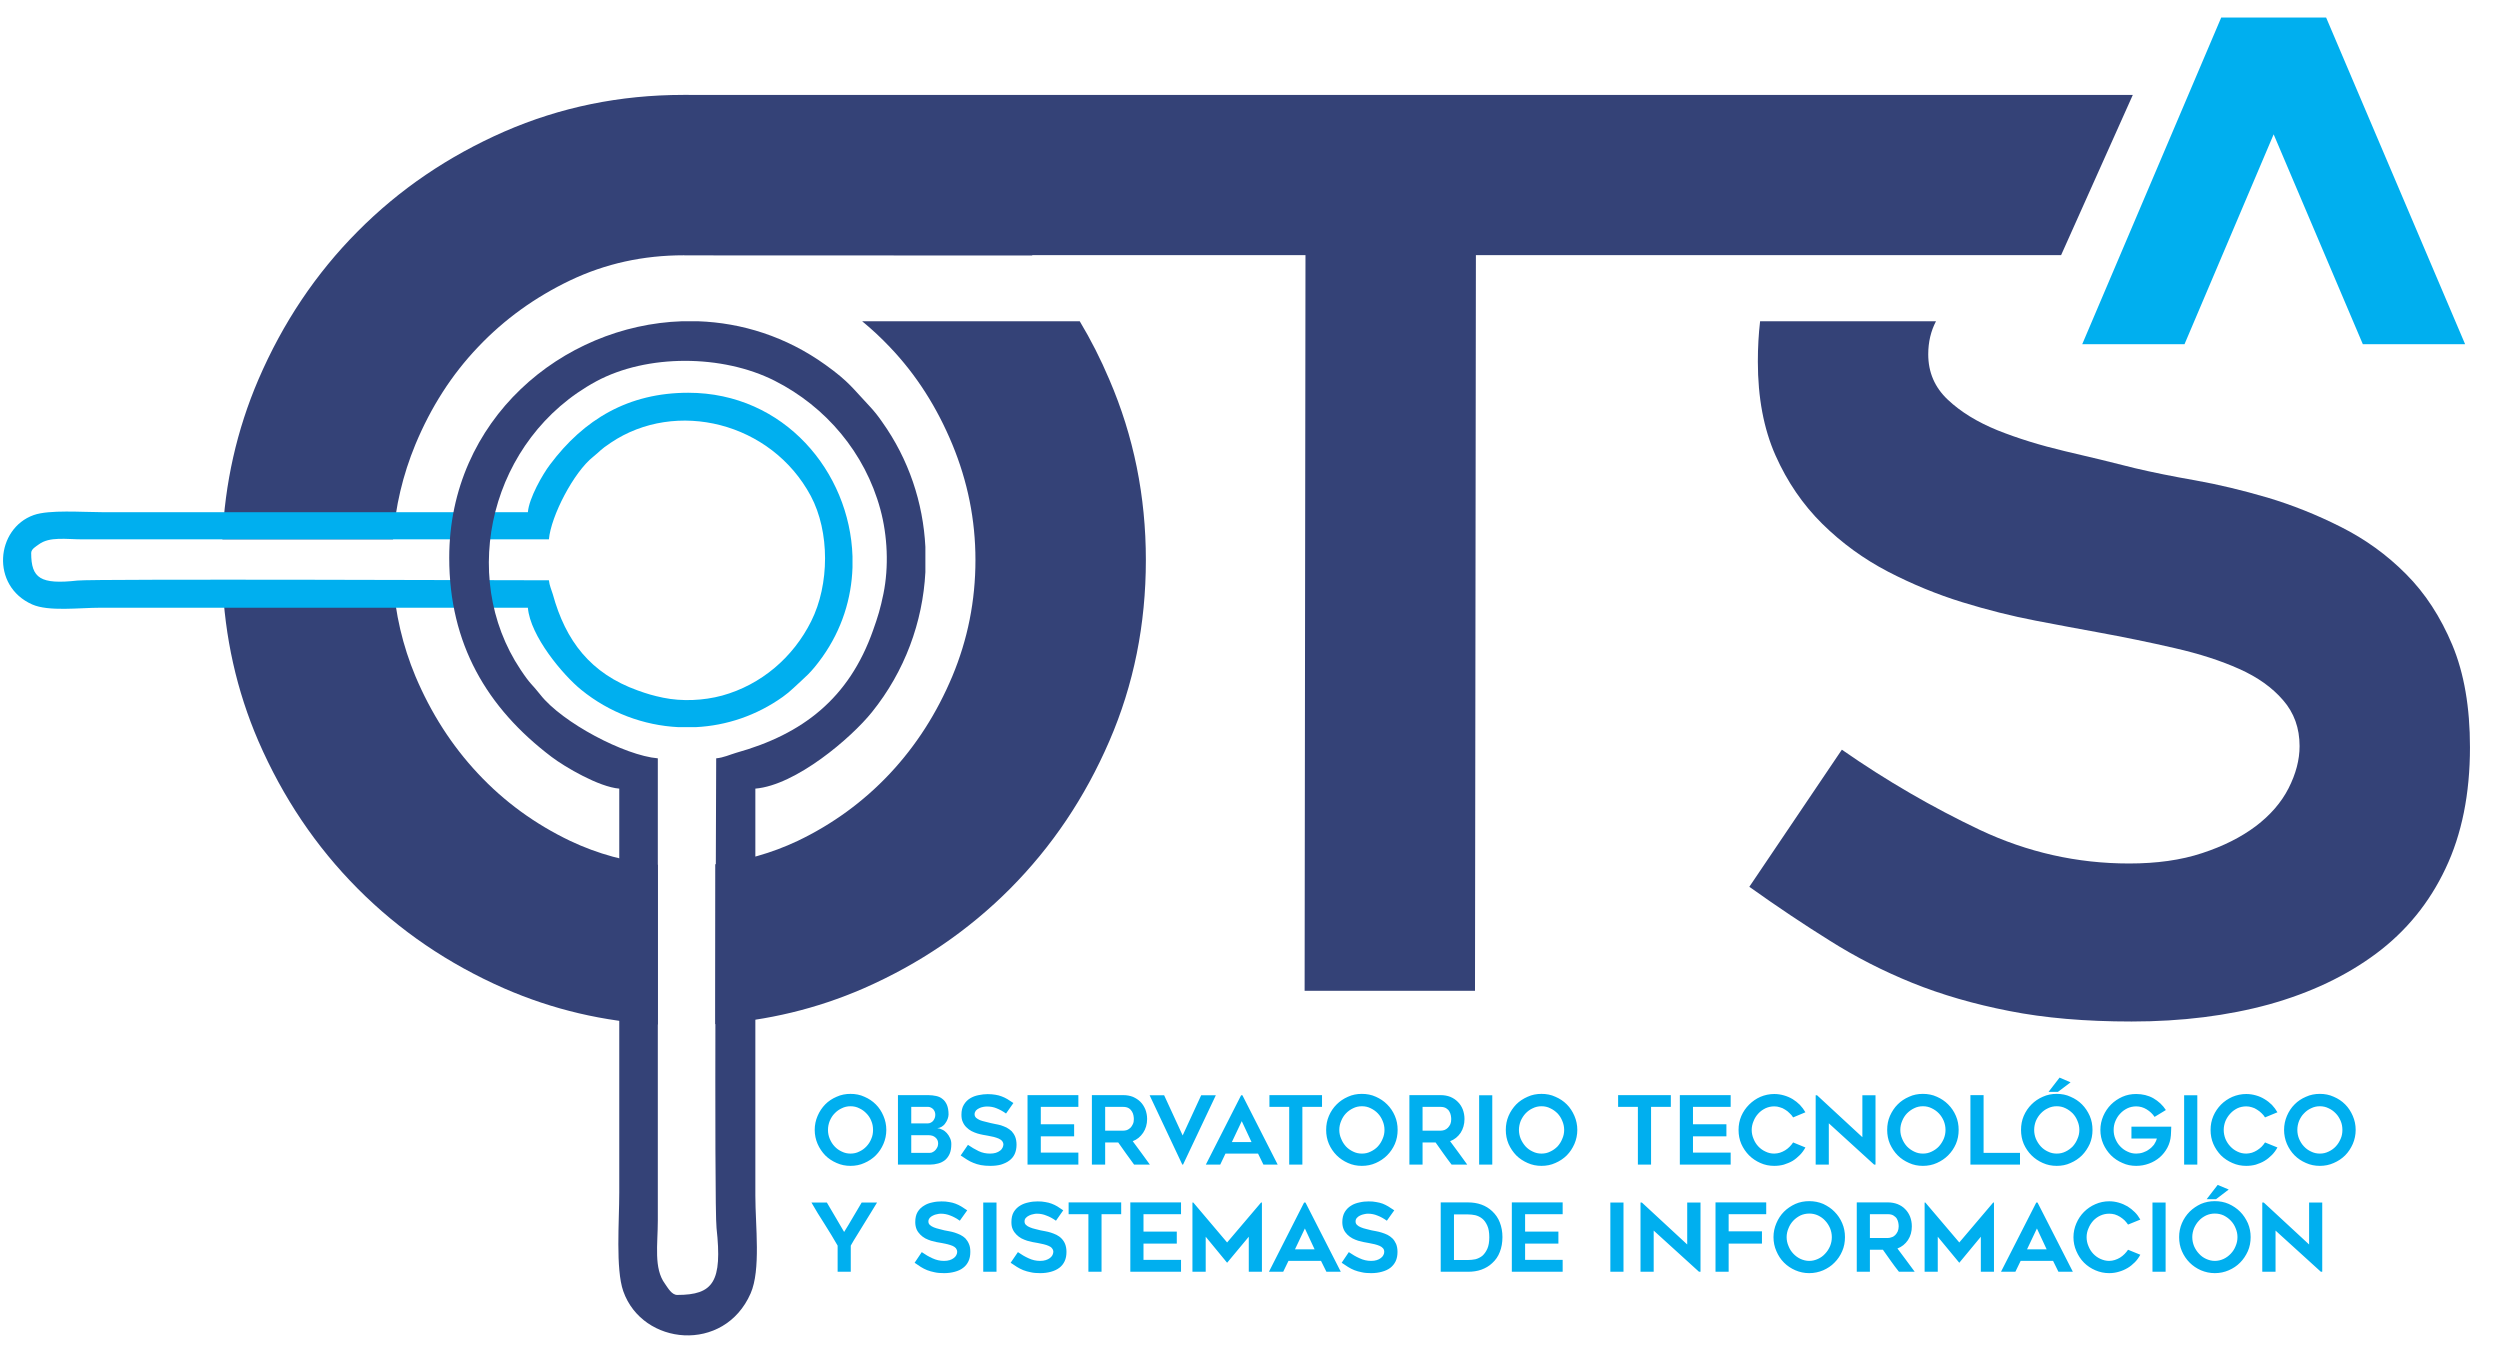 <svg xmlns="http://www.w3.org/2000/svg" xmlns:xlink="http://www.w3.org/1999/xlink" width="78" height="42" version="1.1" style=""><rect id="backgroundrect" width="100%" height="100%" x="0" y="0" fill="none" stroke="none" style="" class=""/>

<g class="currentLayer" style=""><title>Layer 1</title><g id="surface1" class="">
<path style=" stroke:none;fill-rule:nonzero;fill:rgb(20.392%,25.882%,46.667%);fill-opacity:1;" d="M20.524,31.965 C18.845,31.875 17.247,31.5 15.735,30.84 C13.989,30.074 12.462,29.035 11.161,27.726 C9.856,26.414 8.825,24.879 8.063,23.125 C7.384,21.551 7.009,19.879 6.938,18.101 L12.263,18.101 C12.329,19.144 12.563,20.144 12.962,21.101 C13.446,22.246 14.091,23.258 14.915,24.137 C15.735,25.015 16.7,25.715 17.794,26.238 C18.653,26.644 19.563,26.894 20.524,26.98 zM6.938,16.828 C7.013,15.078 7.388,13.414 8.063,11.84 C8.825,10.07 9.856,8.531 11.161,7.219 C12.462,5.906 13.989,4.871 15.735,4.105 C17.481,3.344 19.345,2.961 21.317,2.961 C23.321,2.961 25.192,3.344 26.938,4.105 C28.688,4.871 30.212,5.906 31.516,7.219 C31.759,7.461 31.989,7.711 32.212,7.969 C28.587,7.969 24.962,7.965 21.337,7.965 C20.071,7.965 18.895,8.222 17.794,8.746 C16.7,9.269 15.735,9.961 14.915,10.828 C14.091,11.691 13.446,12.703 12.962,13.863 C12.567,14.82 12.333,15.808 12.263,16.828 zM22.317,26.965 C23.216,26.863 24.071,26.621 24.884,26.238 C25.977,25.715 26.938,25.015 27.763,24.137 C28.587,23.258 29.231,22.246 29.712,21.101 C30.192,19.953 30.434,18.746 30.434,17.472 C30.434,16.222 30.192,15.023 29.712,13.863 C29.231,12.703 28.587,11.691 27.763,10.828 C27.489,10.539 27.204,10.273 26.899,10.023 L33.688,10.023 C34.032,10.597 34.341,11.203 34.61,11.84 C35.372,13.609 35.751,15.484 35.751,17.472 C35.751,19.484 35.372,21.367 34.61,23.125 C33.852,24.879 32.821,26.414 31.516,27.726 C30.212,29.035 28.688,30.074 26.938,30.84 C25.485,31.472 23.946,31.844 22.317,31.953 zM22.317,26.965 " id="svg_1"/>
<path style=" stroke:none;fill-rule:nonzero;fill:rgb(20.392%,25.882%,46.667%);fill-opacity:1;" d="M54.579,27.668 L57.466,23.39 C58.856,24.359 60.294,25.191 61.774,25.894 C63.259,26.594 64.809,26.941 66.427,26.941 C67.29,26.941 68.048,26.836 68.708,26.617 C69.364,26.402 69.923,26.121 70.38,25.777 C70.833,25.433 71.177,25.039 71.403,24.594 C71.63,24.148 71.747,23.711 71.747,23.277 C71.747,22.715 71.575,22.238 71.231,21.844 C70.891,21.449 70.434,21.125 69.864,20.871 C69.298,20.617 68.626,20.398 67.852,20.222 C67.079,20.043 66.278,19.879 65.442,19.726 C64.884,19.625 64.239,19.504 63.505,19.363 C62.77,19.222 62.009,19.031 61.223,18.789 C60.438,18.547 59.669,18.23 58.907,17.836 C58.149,17.441 57.466,16.945 56.856,16.344 C56.251,15.746 55.763,15.035 55.395,14.207 C55.028,13.379 54.845,12.406 54.845,11.285 C54.845,10.844 54.868,10.426 54.915,10.023 L60.403,10.023 C60.243,10.328 60.161,10.672 60.161,11.054 C60.161,11.617 60.364,12.086 60.77,12.469 C61.173,12.851 61.692,13.168 62.325,13.426 C62.958,13.679 63.657,13.894 64.415,14.074 C65.177,14.25 65.911,14.429 66.618,14.609 C67.149,14.734 67.778,14.863 68.497,14.988 C69.22,15.117 69.966,15.297 70.739,15.523 C71.513,15.754 72.278,16.058 73.036,16.441 C73.798,16.824 74.473,17.312 75.067,17.91 C75.665,18.508 76.145,19.246 76.513,20.125 C76.88,21.004 77.063,22.066 77.063,23.316 C77.063,24.765 76.809,26.027 76.302,27.094 C75.798,28.164 75.075,29.051 74.138,29.75 C73.2,30.449 72.087,30.976 70.798,31.336 C69.505,31.691 68.075,31.871 66.505,31.871 C65.059,31.871 63.79,31.762 62.688,31.543 C61.587,31.328 60.579,31.035 59.669,30.668 C58.755,30.297 57.895,29.859 57.087,29.347 C56.274,28.84 55.438,28.281 54.579,27.668 zM54.579,27.668 " id="svg_2"/>
<path style=" stroke:none;fill-rule:nonzero;fill:rgb(20.392%,25.882%,46.667%);fill-opacity:1;" d="M46.048,7.961 L46.02,30.914 L40.704,30.914 L40.731,7.961 L21.348,7.961 L21.317,2.961 L66.544,2.961 L64.306,7.961 zM46.048,7.961 " id="svg_3"/>
<path style=" stroke:none;fill-rule:evenodd;fill:rgb(0%,68.627%,93.725%);fill-opacity:1;" d="M21.473,12.254 C19.61,12.254 18.22,13.078 17.157,14.5 C16.934,14.793 16.505,15.539 16.47,15.98 L3.188,15.98 C2.567,15.98 1.536,15.898 1.052,16.07 C-0.128,16.488 -0.3,18.281 1.005,18.859 C1.516,19.086 2.47,18.961 3.13,18.961 L16.47,18.961 C16.544,19.847 17.567,21.062 18.13,21.519 C19.013,22.238 20.083,22.633 21.165,22.687 L21.708,22.687 C22.665,22.64 23.606,22.324 24.423,21.742 C24.556,21.644 24.645,21.574 24.763,21.461 C25.138,21.105 25.282,21.023 25.657,20.5 C26.27,19.637 26.567,18.668 26.598,17.703 L26.598,17.355 C26.513,14.73 24.47,12.254 21.473,12.254 zM17.126,18.105 C16.298,18.105 2.899,18.058 2.419,18.113 C1.259,18.242 0.973,18.043 0.973,17.254 C0.973,17.129 1.122,17.051 1.212,16.984 C1.552,16.734 2.063,16.828 2.583,16.828 L17.126,16.828 C17.188,16.105 17.899,14.73 18.509,14.25 C18.743,14.062 18.708,14.047 19.052,13.816 C21.091,12.441 24.067,13.172 25.298,15.476 C25.891,16.59 25.884,18.238 25.309,19.383 C24.747,20.512 23.747,21.367 22.528,21.703 C21.95,21.859 21.278,21.89 20.692,21.769 C20.376,21.703 20.192,21.648 19.899,21.543 C18.427,21.015 17.649,20 17.247,18.539 C17.208,18.406 17.141,18.265 17.126,18.105 zM17.126,18.105 " id="svg_4"/>
<path style=" stroke:none;fill-rule:evenodd;fill:rgb(20.392%,25.882%,46.667%);fill-opacity:1;" d="M14.016,17.402 C14.016,20.086 15.188,22.086 17.212,23.617 C17.63,23.933 18.688,24.554 19.321,24.605 L19.321,37.211 C19.321,38.105 19.204,39.594 19.446,40.285 C20.044,41.988 22.598,42.23 23.419,40.355 C23.743,39.617 23.567,38.25 23.567,37.301 L23.567,24.605 C24.829,24.5 26.556,23.027 27.204,22.219 C28.231,20.945 28.79,19.406 28.872,17.851 L28.872,17.062 C28.802,15.687 28.356,14.332 27.52,13.16 C27.384,12.965 27.286,12.84 27.126,12.668 C26.614,12.129 26.501,11.918 25.755,11.383 C24.524,10.5 23.145,10.07 21.774,10.023 L21.282,10.023 C17.54,10.148 14.016,13.09 14.016,17.402 zM22.345,23.66 C22.345,24.851 22.278,37.629 22.356,38.316 C22.54,39.992 22.259,40.402 21.13,40.402 C20.958,40.402 20.841,40.187 20.747,40.054 C20.391,39.57 20.524,38.832 20.524,38.082 L20.524,23.66 C19.497,23.574 17.54,22.547 16.856,21.672 C16.591,21.332 16.567,21.383 16.239,20.89 C14.282,17.953 15.321,13.672 18.602,11.898 C20.188,11.043 22.536,11.054 24.169,11.879 C25.774,12.691 26.989,14.133 27.466,15.887 C27.692,16.715 27.735,17.683 27.563,18.527 C27.47,18.984 27.388,19.25 27.239,19.668 C26.489,21.793 25.04,22.91 22.966,23.488 C22.778,23.543 22.571,23.64 22.345,23.66 zM22.345,23.66 " id="svg_5"/>
<path style=" stroke:none;fill-rule:nonzero;fill:rgb(0%,68.627%,93.725%);fill-opacity:1;" d="M26.536,36.375 C26.384,36.375 26.239,36.347 26.102,36.285 C25.966,36.226 25.848,36.148 25.747,36.047 C25.649,35.945 25.567,35.824 25.509,35.691 C25.45,35.554 25.419,35.406 25.419,35.254 C25.419,35.097 25.45,34.953 25.509,34.816 C25.567,34.679 25.649,34.558 25.747,34.457 C25.848,34.355 25.966,34.277 26.102,34.219 C26.239,34.156 26.384,34.129 26.536,34.129 C26.688,34.129 26.837,34.156 26.97,34.219 C27.106,34.277 27.223,34.355 27.325,34.457 C27.427,34.558 27.505,34.679 27.563,34.816 C27.622,34.953 27.653,35.097 27.653,35.254 C27.653,35.406 27.622,35.554 27.563,35.691 C27.505,35.824 27.427,35.945 27.325,36.047 C27.223,36.148 27.106,36.226 26.97,36.285 C26.837,36.347 26.688,36.375 26.536,36.375 zM26.536,34.515 C26.438,34.515 26.348,34.535 26.263,34.578 C26.177,34.617 26.102,34.672 26.04,34.738 C25.973,34.804 25.927,34.883 25.888,34.972 C25.852,35.062 25.833,35.156 25.833,35.254 C25.833,35.351 25.852,35.445 25.888,35.531 C25.927,35.621 25.973,35.699 26.04,35.769 C26.102,35.836 26.177,35.89 26.263,35.929 C26.348,35.972 26.438,35.992 26.536,35.992 C26.634,35.992 26.727,35.972 26.809,35.929 C26.895,35.89 26.97,35.836 27.032,35.769 C27.098,35.699 27.149,35.621 27.184,35.531 C27.223,35.445 27.239,35.351 27.239,35.254 C27.239,35.156 27.223,35.062 27.184,34.972 C27.149,34.883 27.098,34.804 27.032,34.738 C26.97,34.672 26.895,34.617 26.809,34.578 C26.727,34.535 26.634,34.515 26.536,34.515 zM29.595,34.773 C29.595,34.816 29.583,34.863 29.567,34.91 C29.548,34.961 29.524,35.008 29.493,35.047 C29.466,35.09 29.427,35.125 29.384,35.152 C29.341,35.179 29.294,35.195 29.243,35.199 C29.298,35.203 29.348,35.219 29.399,35.246 C29.454,35.269 29.501,35.308 29.54,35.351 C29.583,35.398 29.614,35.449 29.641,35.508 C29.669,35.566 29.681,35.629 29.681,35.695 C29.681,35.816 29.665,35.914 29.63,35.996 C29.595,36.078 29.544,36.144 29.485,36.195 C29.423,36.242 29.352,36.281 29.27,36.301 C29.188,36.324 29.102,36.336 29.013,36.336 L28.016,36.336 L28.016,34.168 L28.966,34.168 C29.052,34.168 29.13,34.179 29.208,34.195 C29.286,34.211 29.352,34.242 29.407,34.289 C29.466,34.332 29.509,34.394 29.544,34.472 C29.575,34.547 29.595,34.648 29.595,34.773 zM29.013,35.969 C29.048,35.969 29.079,35.961 29.11,35.941 C29.141,35.926 29.169,35.902 29.192,35.875 C29.216,35.847 29.235,35.812 29.251,35.781 C29.263,35.746 29.27,35.711 29.27,35.676 C29.27,35.601 29.243,35.539 29.188,35.492 C29.134,35.441 29.059,35.418 28.966,35.418 L28.431,35.418 L28.431,35.969 zM28.431,35.051 L28.934,35.051 C28.977,35.051 29.013,35.043 29.04,35.027 C29.071,35.012 29.098,34.992 29.118,34.965 C29.138,34.937 29.153,34.91 29.165,34.879 C29.177,34.844 29.181,34.812 29.181,34.781 C29.181,34.75 29.177,34.719 29.165,34.687 C29.153,34.66 29.138,34.633 29.118,34.609 C29.098,34.59 29.075,34.57 29.048,34.558 C29.02,34.543 28.993,34.535 28.966,34.535 L28.431,34.535 zM29.973,36.051 L30.2,35.719 C30.306,35.793 30.419,35.859 30.532,35.914 C30.645,35.969 30.766,35.992 30.891,35.992 C30.958,35.992 31.016,35.984 31.067,35.969 C31.122,35.953 31.165,35.929 31.2,35.902 C31.235,35.879 31.259,35.847 31.278,35.812 C31.294,35.777 31.306,35.742 31.306,35.711 C31.306,35.668 31.29,35.629 31.266,35.597 C31.239,35.57 31.204,35.543 31.157,35.523 C31.114,35.504 31.063,35.488 31.005,35.472 C30.942,35.461 30.88,35.445 30.817,35.433 C30.774,35.426 30.723,35.418 30.665,35.406 C30.61,35.394 30.552,35.383 30.489,35.363 C30.431,35.344 30.368,35.32 30.309,35.289 C30.251,35.258 30.2,35.219 30.153,35.172 C30.106,35.129 30.067,35.07 30.04,35.008 C30.009,34.945 29.997,34.867 29.997,34.781 C29.997,34.656 30.02,34.551 30.071,34.469 C30.122,34.383 30.188,34.316 30.266,34.269 C30.348,34.219 30.434,34.187 30.532,34.168 C30.63,34.148 30.723,34.137 30.813,34.137 C30.903,34.137 30.985,34.144 31.056,34.156 C31.126,34.168 31.192,34.183 31.251,34.207 C31.313,34.23 31.372,34.258 31.431,34.293 C31.485,34.328 31.548,34.367 31.618,34.414 L31.388,34.742 C31.286,34.668 31.188,34.617 31.091,34.578 C30.997,34.539 30.899,34.523 30.794,34.523 C30.759,34.523 30.72,34.527 30.677,34.535 C30.63,34.543 30.587,34.558 30.548,34.578 C30.509,34.597 30.473,34.621 30.446,34.652 C30.423,34.683 30.407,34.722 30.407,34.765 C30.407,34.808 30.423,34.844 30.454,34.875 C30.485,34.902 30.524,34.926 30.575,34.949 C30.626,34.969 30.677,34.984 30.735,34.996 C30.794,35.012 30.852,35.023 30.907,35.039 C30.95,35.051 30.997,35.058 31.052,35.07 C31.11,35.078 31.165,35.094 31.227,35.109 C31.286,35.129 31.345,35.152 31.403,35.179 C31.462,35.211 31.516,35.25 31.563,35.293 C31.606,35.34 31.645,35.398 31.673,35.465 C31.7,35.535 31.716,35.617 31.716,35.715 C31.716,35.824 31.696,35.922 31.657,36.008 C31.618,36.09 31.563,36.156 31.489,36.211 C31.419,36.265 31.329,36.304 31.231,36.336 C31.13,36.363 31.02,36.375 30.899,36.375 C30.786,36.375 30.688,36.367 30.602,36.351 C30.516,36.332 30.438,36.312 30.368,36.281 C30.298,36.254 30.231,36.219 30.169,36.179 C30.106,36.14 30.044,36.097 29.973,36.051 zM32.473,34.535 L32.473,35.078 L33.513,35.078 L33.513,35.453 L32.473,35.453 L32.473,35.961 L33.645,35.961 L33.645,36.336 L32.059,36.336 L32.059,34.168 L33.645,34.168 L33.645,34.535 zM34.481,36.336 L34.067,36.336 L34.067,34.168 L35.048,34.168 C35.157,34.168 35.259,34.187 35.348,34.222 C35.438,34.262 35.516,34.312 35.583,34.379 C35.649,34.445 35.696,34.523 35.735,34.613 C35.77,34.707 35.79,34.804 35.79,34.914 C35.79,35.078 35.747,35.222 35.665,35.344 C35.583,35.465 35.477,35.554 35.341,35.605 C35.52,35.847 35.7,36.09 35.876,36.336 L35.384,36.336 C35.302,36.222 35.216,36.109 35.134,35.992 C35.052,35.879 34.97,35.762 34.888,35.644 L34.481,35.644 zM34.481,35.277 L35.044,35.277 C35.083,35.277 35.122,35.269 35.161,35.258 C35.2,35.242 35.235,35.219 35.27,35.187 C35.298,35.156 35.325,35.121 35.345,35.074 C35.368,35.027 35.376,34.976 35.376,34.914 C35.376,34.883 35.372,34.847 35.364,34.801 C35.356,34.758 35.341,34.719 35.317,34.679 C35.294,34.64 35.263,34.605 35.22,34.578 C35.177,34.551 35.118,34.535 35.044,34.535 L34.481,34.535 zM37.934,34.172 L36.911,36.336 L36.888,36.336 L35.868,34.172 L36.321,34.172 L36.899,35.426 L37.477,34.172 zM37.622,36.336 L38.723,34.172 L38.763,34.172 L39.864,36.336 L39.419,36.336 L39.251,35.992 L38.235,35.992 L38.071,36.336 zM38.434,35.633 L39.048,35.633 L38.743,34.98 zM41.247,34.535 L40.634,34.535 L40.634,36.336 L40.223,36.336 L40.223,34.535 L39.606,34.535 L39.606,34.168 L41.247,34.168 zM42.489,36.375 C42.337,36.375 42.192,36.347 42.056,36.285 C41.923,36.226 41.806,36.148 41.704,36.047 C41.602,35.945 41.52,35.824 41.462,35.691 C41.403,35.554 41.376,35.406 41.376,35.254 C41.376,35.097 41.403,34.953 41.462,34.816 C41.52,34.679 41.602,34.558 41.704,34.457 C41.806,34.355 41.923,34.277 42.056,34.219 C42.192,34.156 42.337,34.129 42.489,34.129 C42.645,34.129 42.79,34.156 42.927,34.219 C43.059,34.277 43.177,34.355 43.278,34.457 C43.38,34.558 43.462,34.679 43.52,34.816 C43.579,34.953 43.606,35.097 43.606,35.254 C43.606,35.406 43.579,35.554 43.52,35.691 C43.462,35.824 43.38,35.945 43.278,36.047 C43.177,36.148 43.059,36.226 42.927,36.285 C42.79,36.347 42.645,36.375 42.489,36.375 zM42.493,34.515 C42.391,34.515 42.302,34.535 42.216,34.578 C42.134,34.617 42.056,34.672 41.993,34.738 C41.931,34.804 41.88,34.883 41.845,34.972 C41.806,35.062 41.786,35.156 41.786,35.254 C41.786,35.351 41.806,35.445 41.845,35.531 C41.88,35.621 41.931,35.699 41.993,35.769 C42.056,35.836 42.134,35.89 42.216,35.929 C42.302,35.972 42.391,35.992 42.493,35.992 C42.591,35.992 42.681,35.972 42.766,35.929 C42.848,35.89 42.927,35.836 42.989,35.769 C43.052,35.699 43.102,35.621 43.138,35.531 C43.177,35.445 43.196,35.351 43.196,35.254 C43.196,35.156 43.177,35.062 43.138,34.972 C43.102,34.883 43.052,34.804 42.989,34.738 C42.927,34.672 42.848,34.617 42.766,34.578 C42.681,34.535 42.591,34.515 42.493,34.515 zM44.384,36.336 L43.973,36.336 L43.973,34.168 L44.95,34.168 C45.059,34.168 45.161,34.187 45.251,34.222 C45.345,34.262 45.419,34.312 45.485,34.379 C45.552,34.445 45.602,34.523 45.638,34.613 C45.673,34.707 45.692,34.804 45.692,34.914 C45.692,35.078 45.649,35.222 45.571,35.344 C45.489,35.465 45.38,35.554 45.243,35.605 C45.423,35.847 45.602,36.09 45.778,36.336 L45.29,36.336 C45.204,36.222 45.118,36.109 45.036,35.992 C44.954,35.879 44.872,35.762 44.79,35.644 L44.384,35.644 zM44.384,35.277 L44.95,35.277 C44.985,35.277 45.024,35.269 45.063,35.258 C45.106,35.242 45.141,35.219 45.173,35.187 C45.204,35.156 45.227,35.121 45.251,35.074 C45.27,35.027 45.278,34.976 45.278,34.914 C45.278,34.883 45.274,34.847 45.266,34.801 C45.259,34.758 45.243,34.719 45.22,34.679 C45.2,34.64 45.165,34.605 45.122,34.578 C45.079,34.551 45.02,34.535 44.95,34.535 L44.384,34.535 zM46.559,36.336 L46.149,36.336 L46.149,34.172 L46.559,34.172 zM48.095,36.375 C47.942,36.375 47.798,36.347 47.661,36.285 C47.528,36.226 47.407,36.148 47.306,36.047 C47.208,35.945 47.126,35.824 47.067,35.691 C47.009,35.554 46.981,35.406 46.981,35.254 C46.981,35.097 47.009,34.953 47.067,34.816 C47.126,34.679 47.208,34.558 47.306,34.457 C47.407,34.355 47.528,34.277 47.661,34.219 C47.798,34.156 47.942,34.129 48.095,34.129 C48.247,34.129 48.395,34.156 48.528,34.219 C48.665,34.277 48.782,34.355 48.884,34.457 C48.985,34.558 49.063,34.679 49.122,34.816 C49.181,34.953 49.212,35.097 49.212,35.254 C49.212,35.406 49.181,35.554 49.122,35.691 C49.063,35.824 48.985,35.945 48.884,36.047 C48.782,36.148 48.665,36.226 48.528,36.285 C48.395,36.347 48.247,36.375 48.095,36.375 zM48.095,34.515 C47.997,34.515 47.907,34.535 47.821,34.578 C47.735,34.617 47.661,34.672 47.598,34.738 C47.536,34.804 47.485,34.883 47.446,34.972 C47.411,35.062 47.391,35.156 47.391,35.254 C47.391,35.351 47.411,35.445 47.446,35.531 C47.485,35.621 47.536,35.699 47.598,35.769 C47.661,35.836 47.735,35.89 47.821,35.929 C47.907,35.972 47.997,35.992 48.095,35.992 C48.192,35.992 48.286,35.972 48.368,35.929 C48.454,35.89 48.528,35.836 48.595,35.769 C48.657,35.699 48.708,35.621 48.743,35.531 C48.782,35.445 48.802,35.351 48.802,35.254 C48.802,35.156 48.782,35.062 48.743,34.972 C48.708,34.883 48.657,34.804 48.595,34.738 C48.528,34.672 48.454,34.617 48.368,34.578 C48.286,34.535 48.192,34.515 48.095,34.515 zM52.13,34.535 L51.513,34.535 L51.513,36.336 L51.102,36.336 L51.102,34.535 L50.485,34.535 L50.485,34.168 L52.13,34.168 zM52.821,34.535 L52.821,35.078 L53.864,35.078 L53.864,35.453 L52.821,35.453 L52.821,35.961 L53.997,35.961 L53.997,36.336 L52.411,36.336 L52.411,34.168 L53.997,34.168 L53.997,34.535 zM56.329,35.801 C56.282,35.887 56.223,35.969 56.157,36.035 C56.087,36.105 56.013,36.168 55.931,36.219 C55.845,36.269 55.755,36.304 55.657,36.336 C55.559,36.363 55.462,36.375 55.356,36.375 C55.204,36.375 55.059,36.347 54.923,36.285 C54.79,36.226 54.673,36.148 54.571,36.047 C54.47,35.945 54.388,35.824 54.329,35.691 C54.27,35.554 54.243,35.41 54.243,35.254 C54.243,35.101 54.27,34.957 54.329,34.82 C54.388,34.683 54.47,34.566 54.571,34.465 C54.673,34.363 54.79,34.281 54.923,34.222 C55.059,34.164 55.204,34.133 55.356,34.133 C55.462,34.133 55.559,34.148 55.657,34.176 C55.755,34.203 55.845,34.242 55.931,34.293 C56.013,34.344 56.087,34.402 56.157,34.472 C56.223,34.543 56.282,34.621 56.329,34.703 L55.946,34.863 C55.915,34.812 55.876,34.769 55.833,34.73 C55.794,34.687 55.747,34.652 55.696,34.621 C55.645,34.586 55.591,34.562 55.532,34.547 C55.477,34.527 55.419,34.519 55.356,34.519 C55.259,34.519 55.169,34.539 55.083,34.578 C54.997,34.621 54.923,34.672 54.86,34.742 C54.798,34.808 54.747,34.887 54.712,34.976 C54.673,35.066 54.653,35.16 54.653,35.254 C54.653,35.351 54.673,35.445 54.712,35.535 C54.747,35.625 54.798,35.703 54.86,35.769 C54.923,35.836 54.997,35.89 55.083,35.929 C55.169,35.972 55.259,35.992 55.356,35.992 C55.419,35.992 55.477,35.98 55.532,35.965 C55.591,35.945 55.645,35.922 55.696,35.89 C55.747,35.859 55.794,35.82 55.833,35.781 C55.876,35.738 55.915,35.691 55.946,35.644 zM58.473,36.336 L57.059,35.047 L57.059,36.336 L56.649,36.336 L56.649,34.172 L56.692,34.172 L58.106,35.48 L58.106,34.172 L58.516,34.172 L58.516,36.336 zM59.993,36.375 C59.841,36.375 59.696,36.347 59.563,36.285 C59.427,36.226 59.309,36.148 59.208,36.047 C59.106,35.945 59.028,35.824 58.966,35.691 C58.907,35.554 58.88,35.406 58.88,35.254 C58.88,35.097 58.907,34.953 58.966,34.816 C59.028,34.679 59.106,34.558 59.208,34.457 C59.309,34.355 59.427,34.277 59.563,34.219 C59.696,34.156 59.841,34.129 59.993,34.129 C60.149,34.129 60.294,34.156 60.431,34.219 C60.563,34.277 60.681,34.355 60.782,34.457 C60.884,34.558 60.966,34.679 61.024,34.816 C61.083,34.953 61.11,35.097 61.11,35.254 C61.11,35.406 61.083,35.554 61.024,35.691 C60.966,35.824 60.884,35.945 60.782,36.047 C60.681,36.148 60.563,36.226 60.431,36.285 C60.294,36.347 60.149,36.375 59.993,36.375 zM59.997,34.515 C59.895,34.515 59.806,34.535 59.72,34.578 C59.638,34.617 59.563,34.672 59.497,34.738 C59.434,34.804 59.384,34.883 59.348,34.972 C59.309,35.062 59.29,35.156 59.29,35.254 C59.29,35.351 59.309,35.445 59.348,35.531 C59.384,35.621 59.434,35.699 59.497,35.769 C59.563,35.836 59.638,35.89 59.72,35.929 C59.806,35.972 59.895,35.992 59.997,35.992 C60.095,35.992 60.184,35.972 60.27,35.929 C60.352,35.89 60.431,35.836 60.493,35.769 C60.556,35.699 60.606,35.621 60.645,35.531 C60.681,35.445 60.7,35.351 60.7,35.254 C60.7,35.156 60.681,35.062 60.645,34.972 C60.606,34.883 60.556,34.804 60.493,34.738 C60.431,34.672 60.352,34.617 60.27,34.578 C60.184,34.535 60.095,34.515 59.997,34.515 zM63.024,35.969 L63.024,36.336 L61.477,36.336 L61.477,34.168 L61.888,34.168 L61.888,35.969 zM64.169,36.375 C64.016,36.375 63.872,36.347 63.735,36.285 C63.602,36.226 63.485,36.148 63.384,36.047 C63.282,35.945 63.2,35.824 63.141,35.691 C63.083,35.554 63.056,35.406 63.056,35.254 C63.056,35.097 63.083,34.953 63.141,34.816 C63.2,34.679 63.282,34.558 63.384,34.457 C63.485,34.355 63.602,34.277 63.735,34.219 C63.872,34.156 64.016,34.129 64.169,34.129 C64.325,34.129 64.47,34.156 64.602,34.219 C64.739,34.277 64.856,34.355 64.958,34.457 C65.059,34.558 65.138,34.679 65.2,34.816 C65.259,34.953 65.286,35.097 65.286,35.254 C65.286,35.406 65.259,35.554 65.2,35.691 C65.138,35.824 65.059,35.945 64.958,36.047 C64.856,36.148 64.739,36.226 64.602,36.285 C64.47,36.347 64.325,36.375 64.169,36.375 zM64.169,34.515 C64.071,34.515 63.981,34.535 63.895,34.578 C63.809,34.617 63.735,34.672 63.673,34.738 C63.61,34.804 63.559,34.883 63.52,34.972 C63.485,35.062 63.466,35.156 63.466,35.254 C63.466,35.351 63.485,35.445 63.52,35.531 C63.559,35.621 63.61,35.699 63.673,35.769 C63.735,35.836 63.809,35.89 63.895,35.929 C63.981,35.972 64.071,35.992 64.169,35.992 C64.27,35.992 64.36,35.972 64.446,35.929 C64.528,35.89 64.602,35.836 64.669,35.769 C64.731,35.699 64.782,35.621 64.817,35.531 C64.856,35.445 64.876,35.351 64.876,35.254 C64.876,35.156 64.856,35.062 64.817,34.972 C64.782,34.883 64.731,34.804 64.669,34.738 C64.602,34.672 64.528,34.617 64.446,34.578 C64.36,34.535 64.27,34.515 64.169,34.515 zM64.259,33.621 L64.602,33.769 L64.208,34.066 L63.915,34.066 zM67.743,35.152 C67.739,35.191 67.739,35.23 67.739,35.265 C67.735,35.297 67.735,35.328 67.735,35.359 C67.735,35.39 67.735,35.414 67.731,35.429 C67.72,35.566 67.684,35.691 67.622,35.808 C67.559,35.926 67.481,36.023 67.384,36.109 C67.286,36.191 67.177,36.258 67.048,36.304 C66.923,36.351 66.79,36.375 66.649,36.375 C66.497,36.375 66.352,36.347 66.22,36.285 C66.083,36.226 65.966,36.148 65.864,36.047 C65.763,35.945 65.681,35.824 65.622,35.691 C65.563,35.554 65.532,35.41 65.532,35.254 C65.532,35.101 65.563,34.957 65.622,34.82 C65.681,34.683 65.763,34.562 65.864,34.461 C65.966,34.359 66.083,34.281 66.22,34.219 C66.352,34.16 66.497,34.133 66.649,34.133 C66.845,34.133 67.024,34.176 67.184,34.265 C67.345,34.359 67.477,34.48 67.575,34.633 L67.223,34.847 C67.161,34.754 67.079,34.676 66.977,34.613 C66.876,34.551 66.766,34.519 66.649,34.519 C66.552,34.519 66.462,34.539 66.376,34.578 C66.29,34.621 66.216,34.672 66.153,34.742 C66.087,34.808 66.04,34.887 66.001,34.976 C65.962,35.066 65.946,35.16 65.946,35.254 C65.946,35.351 65.962,35.445 66.001,35.535 C66.04,35.625 66.087,35.703 66.153,35.769 C66.216,35.836 66.29,35.89 66.376,35.929 C66.462,35.972 66.552,35.992 66.649,35.992 C66.723,35.992 66.798,35.98 66.864,35.957 C66.934,35.933 66.997,35.902 67.052,35.859 C67.11,35.82 67.161,35.769 67.204,35.715 C67.243,35.656 67.274,35.594 67.294,35.523 L66.501,35.523 L66.501,35.152 zM68.556,36.336 L68.145,36.336 L68.145,34.172 L68.556,34.172 zM71.056,35.801 C71.009,35.887 70.95,35.969 70.884,36.035 C70.813,36.105 70.739,36.168 70.653,36.219 C70.571,36.269 70.481,36.304 70.384,36.336 C70.286,36.363 70.184,36.375 70.083,36.375 C69.931,36.375 69.786,36.347 69.649,36.285 C69.516,36.226 69.395,36.148 69.294,36.047 C69.196,35.945 69.114,35.824 69.056,35.691 C68.997,35.554 68.97,35.41 68.97,35.254 C68.97,35.101 68.997,34.957 69.056,34.82 C69.114,34.683 69.196,34.566 69.294,34.465 C69.395,34.363 69.516,34.281 69.649,34.222 C69.786,34.164 69.931,34.133 70.083,34.133 C70.184,34.133 70.286,34.148 70.384,34.176 C70.481,34.203 70.571,34.242 70.653,34.293 C70.739,34.344 70.813,34.402 70.884,34.472 C70.95,34.543 71.009,34.621 71.056,34.703 L70.669,34.863 C70.638,34.812 70.602,34.769 70.559,34.73 C70.516,34.687 70.47,34.652 70.419,34.621 C70.368,34.586 70.317,34.562 70.259,34.547 C70.2,34.527 70.141,34.519 70.083,34.519 C69.985,34.519 69.891,34.539 69.806,34.578 C69.723,34.621 69.649,34.672 69.587,34.742 C69.524,34.808 69.473,34.887 69.434,34.976 C69.399,35.066 69.38,35.16 69.38,35.254 C69.38,35.351 69.399,35.445 69.434,35.535 C69.473,35.625 69.524,35.703 69.587,35.769 C69.649,35.836 69.723,35.89 69.806,35.929 C69.891,35.972 69.985,35.992 70.083,35.992 C70.141,35.992 70.2,35.98 70.259,35.965 C70.317,35.945 70.368,35.922 70.419,35.89 C70.47,35.859 70.516,35.82 70.559,35.781 C70.602,35.738 70.638,35.691 70.669,35.644 zM72.38,36.375 C72.227,36.375 72.083,36.347 71.946,36.285 C71.809,36.226 71.692,36.148 71.591,36.047 C71.489,35.945 71.411,35.824 71.352,35.691 C71.294,35.554 71.263,35.406 71.263,35.254 C71.263,35.097 71.294,34.953 71.352,34.816 C71.411,34.679 71.489,34.558 71.591,34.457 C71.692,34.355 71.809,34.277 71.946,34.219 C72.083,34.156 72.227,34.129 72.38,34.129 C72.532,34.129 72.677,34.156 72.813,34.219 C72.95,34.277 73.067,34.355 73.169,34.457 C73.27,34.558 73.348,34.679 73.407,34.816 C73.466,34.953 73.497,35.097 73.497,35.254 C73.497,35.406 73.466,35.554 73.407,35.691 C73.348,35.824 73.27,35.945 73.169,36.047 C73.067,36.148 72.95,36.226 72.813,36.285 C72.677,36.347 72.532,36.375 72.38,36.375 zM72.38,34.515 C72.282,34.515 72.192,34.535 72.106,34.578 C72.02,34.617 71.946,34.672 71.884,34.738 C71.817,34.804 71.77,34.883 71.731,34.972 C71.696,35.062 71.677,35.156 71.677,35.254 C71.677,35.351 71.696,35.445 71.731,35.531 C71.77,35.621 71.817,35.699 71.884,35.769 C71.946,35.836 72.02,35.89 72.106,35.929 C72.192,35.972 72.282,35.992 72.38,35.992 C72.477,35.992 72.567,35.972 72.653,35.929 C72.739,35.89 72.813,35.836 72.876,35.769 C72.942,35.699 72.989,35.621 73.028,35.531 C73.067,35.445 73.083,35.351 73.083,35.254 C73.083,35.156 73.067,35.062 73.028,34.972 C72.989,34.883 72.942,34.804 72.876,34.738 C72.813,34.672 72.739,34.617 72.653,34.578 C72.567,34.535 72.477,34.515 72.38,34.515 zM27.364,37.519 C27.309,37.609 27.247,37.715 27.173,37.832 C27.102,37.945 27.028,38.066 26.954,38.187 C26.88,38.308 26.809,38.426 26.735,38.543 C26.661,38.66 26.598,38.765 26.544,38.863 L26.544,39.679 L26.134,39.679 L26.134,38.863 C26.005,38.637 25.868,38.414 25.727,38.191 C25.583,37.969 25.446,37.746 25.317,37.519 L25.798,37.519 C25.884,37.668 25.973,37.82 26.067,37.976 C26.161,38.137 26.251,38.289 26.337,38.437 C26.38,38.367 26.427,38.293 26.473,38.215 C26.52,38.137 26.567,38.054 26.614,37.976 C26.661,37.898 26.708,37.816 26.755,37.738 C26.802,37.664 26.845,37.59 26.884,37.519 zM28.536,39.398 L28.759,39.066 C28.864,39.14 28.977,39.207 29.091,39.258 C29.208,39.312 29.325,39.34 29.45,39.34 C29.52,39.34 29.579,39.332 29.63,39.316 C29.681,39.301 29.723,39.277 29.759,39.25 C29.794,39.222 29.821,39.195 29.837,39.16 C29.856,39.125 29.864,39.09 29.864,39.058 C29.864,39.015 29.848,38.976 29.825,38.945 C29.798,38.914 29.763,38.89 29.72,38.871 C29.673,38.851 29.622,38.836 29.563,38.82 C29.501,38.808 29.438,38.793 29.376,38.781 C29.333,38.773 29.282,38.765 29.223,38.754 C29.169,38.742 29.11,38.726 29.048,38.711 C28.989,38.691 28.927,38.668 28.868,38.637 C28.809,38.605 28.759,38.566 28.712,38.519 C28.665,38.472 28.626,38.418 28.598,38.355 C28.571,38.289 28.556,38.215 28.556,38.129 C28.556,38.004 28.579,37.898 28.63,37.812 C28.681,37.73 28.747,37.664 28.829,37.617 C28.907,37.566 28.993,37.535 29.091,37.515 C29.188,37.492 29.282,37.484 29.372,37.484 C29.462,37.484 29.544,37.488 29.614,37.504 C29.684,37.515 29.751,37.531 29.809,37.554 C29.872,37.578 29.931,37.605 29.989,37.64 C30.048,37.676 30.11,37.715 30.177,37.762 L29.946,38.086 C29.845,38.015 29.747,37.961 29.653,37.926 C29.559,37.887 29.458,37.867 29.356,37.867 C29.321,37.867 29.278,37.871 29.235,37.883 C29.188,37.89 29.145,37.906 29.106,37.926 C29.067,37.945 29.032,37.969 29.005,38 C28.981,38.031 28.966,38.066 28.966,38.109 C28.966,38.156 28.981,38.191 29.013,38.219 C29.044,38.25 29.087,38.273 29.134,38.293 C29.184,38.312 29.239,38.332 29.298,38.344 C29.356,38.359 29.411,38.371 29.466,38.387 C29.509,38.394 29.556,38.406 29.61,38.414 C29.669,38.426 29.727,38.437 29.786,38.457 C29.845,38.476 29.903,38.5 29.962,38.527 C30.024,38.558 30.075,38.594 30.122,38.64 C30.165,38.687 30.204,38.746 30.231,38.812 C30.263,38.883 30.274,38.965 30.274,39.058 C30.274,39.172 30.255,39.269 30.216,39.351 C30.177,39.433 30.122,39.504 30.048,39.558 C29.977,39.613 29.891,39.652 29.79,39.679 C29.688,39.707 29.579,39.722 29.458,39.722 C29.345,39.722 29.247,39.715 29.161,39.695 C29.075,39.679 29.001,39.656 28.927,39.629 C28.856,39.601 28.79,39.566 28.727,39.527 C28.665,39.488 28.602,39.445 28.536,39.398 zM31.091,39.679 L30.677,39.679 L30.677,37.519 L31.091,37.519 zM31.091,39.679 " id="svg_6"/>
<path style=" stroke:none;fill-rule:nonzero;fill:rgb(0%,68.627%,93.725%);fill-opacity:1;" d="M31.532,39.398 L31.759,39.066 C31.864,39.14 31.977,39.207 32.091,39.258 C32.204,39.312 32.325,39.34 32.45,39.34 C32.516,39.34 32.575,39.332 32.626,39.316 C32.677,39.301 32.723,39.277 32.759,39.25 C32.794,39.222 32.817,39.195 32.837,39.16 C32.852,39.125 32.864,39.09 32.864,39.058 C32.864,39.015 32.848,38.976 32.821,38.945 C32.798,38.914 32.763,38.89 32.716,38.871 C32.673,38.851 32.622,38.836 32.559,38.82 C32.501,38.808 32.438,38.793 32.376,38.781 C32.333,38.773 32.282,38.765 32.223,38.754 C32.169,38.742 32.11,38.726 32.048,38.711 C31.989,38.691 31.927,38.668 31.868,38.637 C31.809,38.605 31.759,38.566 31.712,38.519 C31.665,38.472 31.626,38.418 31.598,38.355 C31.567,38.289 31.556,38.215 31.556,38.129 C31.556,38.004 31.579,37.898 31.63,37.812 C31.681,37.73 31.747,37.664 31.825,37.617 C31.907,37.566 31.993,37.535 32.091,37.515 C32.188,37.492 32.282,37.484 32.372,37.484 C32.462,37.484 32.544,37.488 32.614,37.504 C32.684,37.515 32.751,37.531 32.809,37.554 C32.872,37.578 32.931,37.605 32.989,37.64 C33.044,37.676 33.106,37.715 33.173,37.762 L32.946,38.086 C32.845,38.015 32.747,37.961 32.649,37.926 C32.556,37.887 32.458,37.867 32.352,37.867 C32.317,37.867 32.278,37.871 32.235,37.883 C32.188,37.89 32.145,37.906 32.106,37.926 C32.067,37.945 32.032,37.969 32.005,38 C31.977,38.031 31.966,38.066 31.966,38.109 C31.966,38.156 31.981,38.191 32.013,38.219 C32.044,38.25 32.083,38.273 32.134,38.293 C32.181,38.312 32.235,38.332 32.294,38.344 C32.352,38.359 32.411,38.371 32.466,38.387 C32.509,38.394 32.556,38.406 32.61,38.414 C32.669,38.426 32.723,38.437 32.786,38.457 C32.845,38.476 32.903,38.5 32.962,38.527 C33.02,38.558 33.075,38.594 33.118,38.64 C33.165,38.687 33.204,38.746 33.231,38.812 C33.259,38.883 33.274,38.965 33.274,39.058 C33.274,39.172 33.255,39.269 33.216,39.351 C33.177,39.433 33.122,39.504 33.048,39.558 C32.973,39.613 32.888,39.652 32.79,39.679 C32.688,39.707 32.579,39.722 32.458,39.722 C32.345,39.722 32.247,39.715 32.161,39.695 C32.075,39.679 31.997,39.656 31.927,39.629 C31.856,39.601 31.79,39.566 31.727,39.527 C31.665,39.488 31.598,39.445 31.532,39.398 zM34.981,37.883 L34.368,37.883 L34.368,39.679 L33.958,39.679 L33.958,37.883 L33.341,37.883 L33.341,37.515 L34.981,37.515 zM35.677,37.883 L35.677,38.426 L36.716,38.426 L36.716,38.801 L35.677,38.801 L35.677,39.308 L36.848,39.308 L36.848,39.679 L35.266,39.679 L35.266,37.515 L36.848,37.515 L36.848,37.883 zM39.372,37.519 L39.372,39.679 L38.962,39.679 L38.962,38.586 L38.286,39.398 L37.618,38.586 L37.618,39.679 L37.204,39.679 L37.204,37.519 L37.231,37.519 L38.286,38.765 L39.345,37.519 zM39.591,39.679 L40.688,37.519 L40.731,37.519 L41.833,39.679 L41.384,39.679 L41.216,39.34 L40.2,39.34 L40.036,39.679 zM40.403,38.98 L41.016,38.98 L40.712,38.328 zM41.86,39.398 L42.083,39.066 C42.192,39.14 42.302,39.207 42.419,39.258 C42.532,39.312 42.653,39.34 42.778,39.34 C42.845,39.34 42.903,39.332 42.954,39.316 C43.005,39.301 43.048,39.277 43.083,39.25 C43.118,39.222 43.145,39.195 43.161,39.16 C43.181,39.125 43.188,39.09 43.188,39.058 C43.188,39.015 43.177,38.976 43.149,38.945 C43.122,38.914 43.087,38.89 43.044,38.871 C43.001,38.851 42.946,38.836 42.888,38.82 C42.829,38.808 42.766,38.793 42.7,38.781 C42.657,38.773 42.606,38.765 42.552,38.754 C42.493,38.742 42.434,38.726 42.376,38.711 C42.313,38.691 42.255,38.668 42.196,38.637 C42.138,38.605 42.083,38.566 42.036,38.519 C41.989,38.472 41.95,38.418 41.923,38.355 C41.895,38.289 41.88,38.215 41.88,38.129 C41.88,38.004 41.907,37.898 41.958,37.812 C42.009,37.73 42.075,37.664 42.153,37.617 C42.231,37.566 42.321,37.535 42.419,37.515 C42.516,37.492 42.606,37.484 42.7,37.484 C42.79,37.484 42.868,37.488 42.938,37.504 C43.009,37.515 43.075,37.531 43.138,37.554 C43.196,37.578 43.255,37.605 43.313,37.64 C43.372,37.676 43.434,37.715 43.501,37.762 L43.27,38.086 C43.169,38.015 43.071,37.961 42.977,37.926 C42.884,37.887 42.786,37.867 42.681,37.867 C42.645,37.867 42.606,37.871 42.559,37.883 C42.516,37.89 42.473,37.906 42.431,37.926 C42.391,37.945 42.36,37.969 42.333,38 C42.306,38.031 42.294,38.066 42.294,38.109 C42.294,38.156 42.309,38.191 42.341,38.219 C42.372,38.25 42.411,38.273 42.462,38.293 C42.509,38.312 42.563,38.332 42.622,38.344 C42.681,38.359 42.739,38.371 42.794,38.387 C42.833,38.394 42.884,38.406 42.938,38.414 C42.993,38.426 43.052,38.437 43.11,38.457 C43.173,38.476 43.231,38.5 43.29,38.527 C43.348,38.558 43.399,38.594 43.446,38.64 C43.493,38.687 43.528,38.746 43.559,38.812 C43.587,38.883 43.602,38.965 43.602,39.058 C43.602,39.172 43.583,39.269 43.544,39.351 C43.505,39.433 43.446,39.504 43.376,39.558 C43.302,39.613 43.216,39.652 43.114,39.679 C43.016,39.707 42.903,39.722 42.782,39.722 C42.673,39.722 42.575,39.715 42.489,39.695 C42.403,39.679 42.325,39.656 42.255,39.629 C42.184,39.601 42.118,39.566 42.056,39.527 C41.993,39.488 41.927,39.445 41.86,39.398 zM45.798,39.679 L44.95,39.679 L44.95,37.515 L45.798,37.515 C46.106,37.515 46.36,37.605 46.556,37.789 C46.661,37.887 46.743,38.004 46.794,38.14 C46.848,38.277 46.876,38.429 46.876,38.597 C46.876,38.769 46.848,38.926 46.794,39.062 C46.743,39.199 46.661,39.316 46.556,39.41 C46.462,39.5 46.348,39.566 46.22,39.613 C46.091,39.66 45.95,39.679 45.798,39.679 zM45.364,39.312 L45.802,39.312 C45.876,39.312 45.954,39.304 46.032,39.289 C46.11,39.269 46.181,39.234 46.247,39.183 C46.309,39.129 46.36,39.058 46.403,38.965 C46.446,38.871 46.466,38.75 46.466,38.601 C46.466,38.453 46.446,38.332 46.403,38.238 C46.36,38.144 46.309,38.07 46.243,38.019 C46.181,37.969 46.106,37.933 46.028,37.914 C45.95,37.898 45.876,37.89 45.802,37.89 L45.364,37.89 zM47.583,37.883 L47.583,38.426 L48.622,38.426 L48.622,38.801 L47.583,38.801 L47.583,39.308 L48.755,39.308 L48.755,39.679 L47.169,39.679 L47.169,37.515 L48.755,37.515 L48.755,37.883 zM50.653,39.679 L50.243,39.679 L50.243,37.519 L50.653,37.519 zM53.009,39.679 L51.595,38.394 L51.595,39.679 L51.184,39.679 L51.184,37.519 L51.227,37.519 L52.641,38.828 L52.641,37.519 L53.056,37.519 L53.056,39.679 zM53.934,37.883 L53.934,38.418 L54.973,38.418 L54.973,38.801 L53.934,38.801 L53.934,39.679 L53.524,39.679 L53.524,37.515 L55.106,37.515 L55.106,37.883 zM56.446,39.722 C56.294,39.722 56.149,39.691 56.016,39.633 C55.88,39.574 55.763,39.496 55.661,39.394 C55.559,39.293 55.481,39.172 55.423,39.035 C55.364,38.902 55.333,38.754 55.333,38.597 C55.333,38.445 55.364,38.301 55.423,38.164 C55.481,38.027 55.559,37.906 55.661,37.804 C55.763,37.703 55.88,37.625 56.016,37.562 C56.149,37.504 56.294,37.476 56.446,37.476 C56.602,37.476 56.747,37.504 56.884,37.562 C57.016,37.625 57.138,37.703 57.235,37.804 C57.337,37.906 57.419,38.027 57.477,38.164 C57.536,38.301 57.563,38.445 57.563,38.597 C57.563,38.754 57.536,38.902 57.477,39.035 C57.419,39.172 57.337,39.293 57.235,39.394 C57.138,39.496 57.016,39.574 56.884,39.633 C56.747,39.691 56.602,39.722 56.446,39.722 zM56.45,37.863 C56.352,37.863 56.259,37.883 56.173,37.922 C56.091,37.965 56.016,38.015 55.95,38.086 C55.888,38.152 55.837,38.23 55.802,38.32 C55.763,38.41 55.743,38.504 55.743,38.597 C55.743,38.699 55.763,38.789 55.802,38.879 C55.837,38.969 55.888,39.047 55.95,39.113 C56.016,39.183 56.091,39.238 56.173,39.277 C56.259,39.316 56.352,39.34 56.45,39.34 C56.548,39.34 56.638,39.316 56.723,39.277 C56.809,39.238 56.884,39.183 56.946,39.113 C57.009,39.047 57.059,38.969 57.098,38.879 C57.134,38.789 57.153,38.699 57.153,38.597 C57.153,38.504 57.134,38.41 57.098,38.32 C57.059,38.23 57.009,38.152 56.946,38.086 C56.884,38.015 56.809,37.965 56.723,37.922 C56.638,37.883 56.548,37.863 56.45,37.863 zM58.341,39.679 L57.931,39.679 L57.931,37.515 L58.907,37.515 C59.016,37.515 59.118,37.535 59.208,37.57 C59.302,37.609 59.38,37.66 59.442,37.726 C59.509,37.793 59.559,37.871 59.595,37.961 C59.63,38.054 59.649,38.152 59.649,38.262 C59.649,38.426 59.61,38.566 59.528,38.691 C59.446,38.812 59.337,38.902 59.2,38.953 C59.384,39.195 59.559,39.437 59.739,39.679 L59.247,39.679 C59.161,39.57 59.075,39.457 58.993,39.34 C58.911,39.226 58.829,39.109 58.747,38.992 L58.341,38.992 zM58.341,38.625 L58.907,38.625 C58.942,38.625 58.981,38.617 59.02,38.601 C59.063,38.59 59.098,38.566 59.13,38.535 C59.161,38.504 59.184,38.469 59.208,38.422 C59.227,38.375 59.239,38.324 59.239,38.262 C59.239,38.23 59.235,38.191 59.227,38.148 C59.22,38.105 59.204,38.066 59.181,38.023 C59.157,37.984 59.122,37.953 59.079,37.926 C59.036,37.898 58.977,37.883 58.907,37.883 L58.341,37.883 zM62.212,37.519 L62.212,39.679 L61.802,39.679 L61.802,38.586 L61.13,39.398 L60.458,38.586 L60.458,39.679 L60.048,39.679 L60.048,37.519 L60.071,37.519 L61.13,38.765 L62.188,37.519 zM62.431,39.679 L63.532,37.519 L63.571,37.519 L64.673,39.679 L64.223,39.679 L64.056,39.34 L63.044,39.34 L62.88,39.679 zM63.243,38.98 L63.856,38.98 L63.552,38.328 zM66.778,39.148 C66.731,39.234 66.677,39.312 66.606,39.383 C66.536,39.453 66.462,39.515 66.38,39.562 C66.294,39.613 66.204,39.652 66.106,39.679 C66.013,39.707 65.911,39.722 65.806,39.722 C65.653,39.722 65.509,39.691 65.376,39.633 C65.239,39.574 65.122,39.496 65.02,39.394 C64.919,39.293 64.841,39.172 64.782,39.035 C64.723,38.902 64.692,38.754 64.692,38.601 C64.692,38.449 64.723,38.304 64.782,38.168 C64.841,38.031 64.919,37.914 65.02,37.812 C65.122,37.711 65.239,37.629 65.376,37.57 C65.509,37.512 65.653,37.48 65.806,37.48 C65.911,37.48 66.013,37.496 66.106,37.523 C66.204,37.551 66.294,37.59 66.38,37.64 C66.462,37.691 66.536,37.75 66.606,37.82 C66.677,37.89 66.731,37.969 66.778,38.051 L66.395,38.207 C66.364,38.16 66.325,38.117 66.286,38.074 C66.243,38.035 66.196,37.996 66.145,37.965 C66.095,37.933 66.04,37.91 65.981,37.89 C65.927,37.875 65.868,37.867 65.806,37.867 C65.708,37.867 65.618,37.887 65.532,37.926 C65.446,37.965 65.372,38.019 65.309,38.086 C65.247,38.156 65.196,38.234 65.161,38.324 C65.122,38.41 65.102,38.504 65.102,38.601 C65.102,38.699 65.122,38.793 65.161,38.883 C65.196,38.972 65.247,39.051 65.309,39.117 C65.372,39.183 65.446,39.238 65.532,39.277 C65.618,39.316 65.708,39.34 65.806,39.34 C65.868,39.34 65.927,39.328 65.981,39.312 C66.04,39.293 66.095,39.269 66.145,39.238 C66.196,39.207 66.243,39.168 66.286,39.125 C66.325,39.086 66.364,39.039 66.395,38.992 zM67.567,39.679 L67.157,39.679 L67.157,37.519 L67.567,37.519 zM69.102,39.722 C68.95,39.722 68.806,39.691 68.669,39.633 C68.536,39.574 68.419,39.496 68.317,39.394 C68.216,39.293 68.134,39.172 68.075,39.035 C68.016,38.902 67.989,38.754 67.989,38.597 C67.989,38.445 68.016,38.301 68.075,38.164 C68.134,38.027 68.216,37.906 68.317,37.804 C68.419,37.703 68.536,37.625 68.669,37.562 C68.806,37.504 68.95,37.476 69.102,37.476 C69.259,37.476 69.403,37.504 69.536,37.562 C69.673,37.625 69.79,37.703 69.891,37.804 C69.993,37.906 70.071,38.027 70.134,38.164 C70.192,38.301 70.22,38.445 70.22,38.597 C70.22,38.754 70.192,38.902 70.134,39.035 C70.071,39.172 69.993,39.293 69.891,39.394 C69.79,39.496 69.673,39.574 69.536,39.633 C69.403,39.691 69.259,39.722 69.102,39.722 zM69.102,37.863 C69.005,37.863 68.915,37.883 68.829,37.922 C68.743,37.965 68.669,38.015 68.606,38.086 C68.544,38.152 68.493,38.23 68.454,38.32 C68.419,38.41 68.399,38.504 68.399,38.597 C68.399,38.699 68.419,38.789 68.454,38.879 C68.493,38.969 68.544,39.047 68.606,39.113 C68.669,39.183 68.743,39.238 68.829,39.277 C68.915,39.316 69.005,39.34 69.102,39.34 C69.204,39.34 69.294,39.316 69.38,39.277 C69.462,39.238 69.536,39.183 69.602,39.113 C69.665,39.047 69.716,38.969 69.751,38.879 C69.79,38.789 69.809,38.699 69.809,38.597 C69.809,38.504 69.79,38.41 69.751,38.32 C69.716,38.23 69.665,38.152 69.602,38.086 C69.536,38.015 69.462,37.965 69.38,37.922 C69.294,37.883 69.204,37.863 69.102,37.863 zM69.192,36.969 L69.536,37.113 L69.141,37.414 L68.848,37.414 zM72.411,39.679 L70.997,38.394 L70.997,39.679 L70.583,39.679 L70.583,37.519 L70.63,37.519 L72.044,38.828 L72.044,37.519 L72.454,37.519 L72.454,39.679 zM72.411,39.679 " id="svg_7"/>
<path style=" stroke:none;fill-rule:evenodd;fill:rgb(0%,68.627%,93.725%);fill-opacity:1;" d="M64.966,10.738 L68.157,10.738 L70.938,4.191 L73.72,10.738 L76.911,10.738 L72.575,0.547 L69.302,0.547 zM64.966,10.738 " id="svg_8"/>
</g></g></svg>